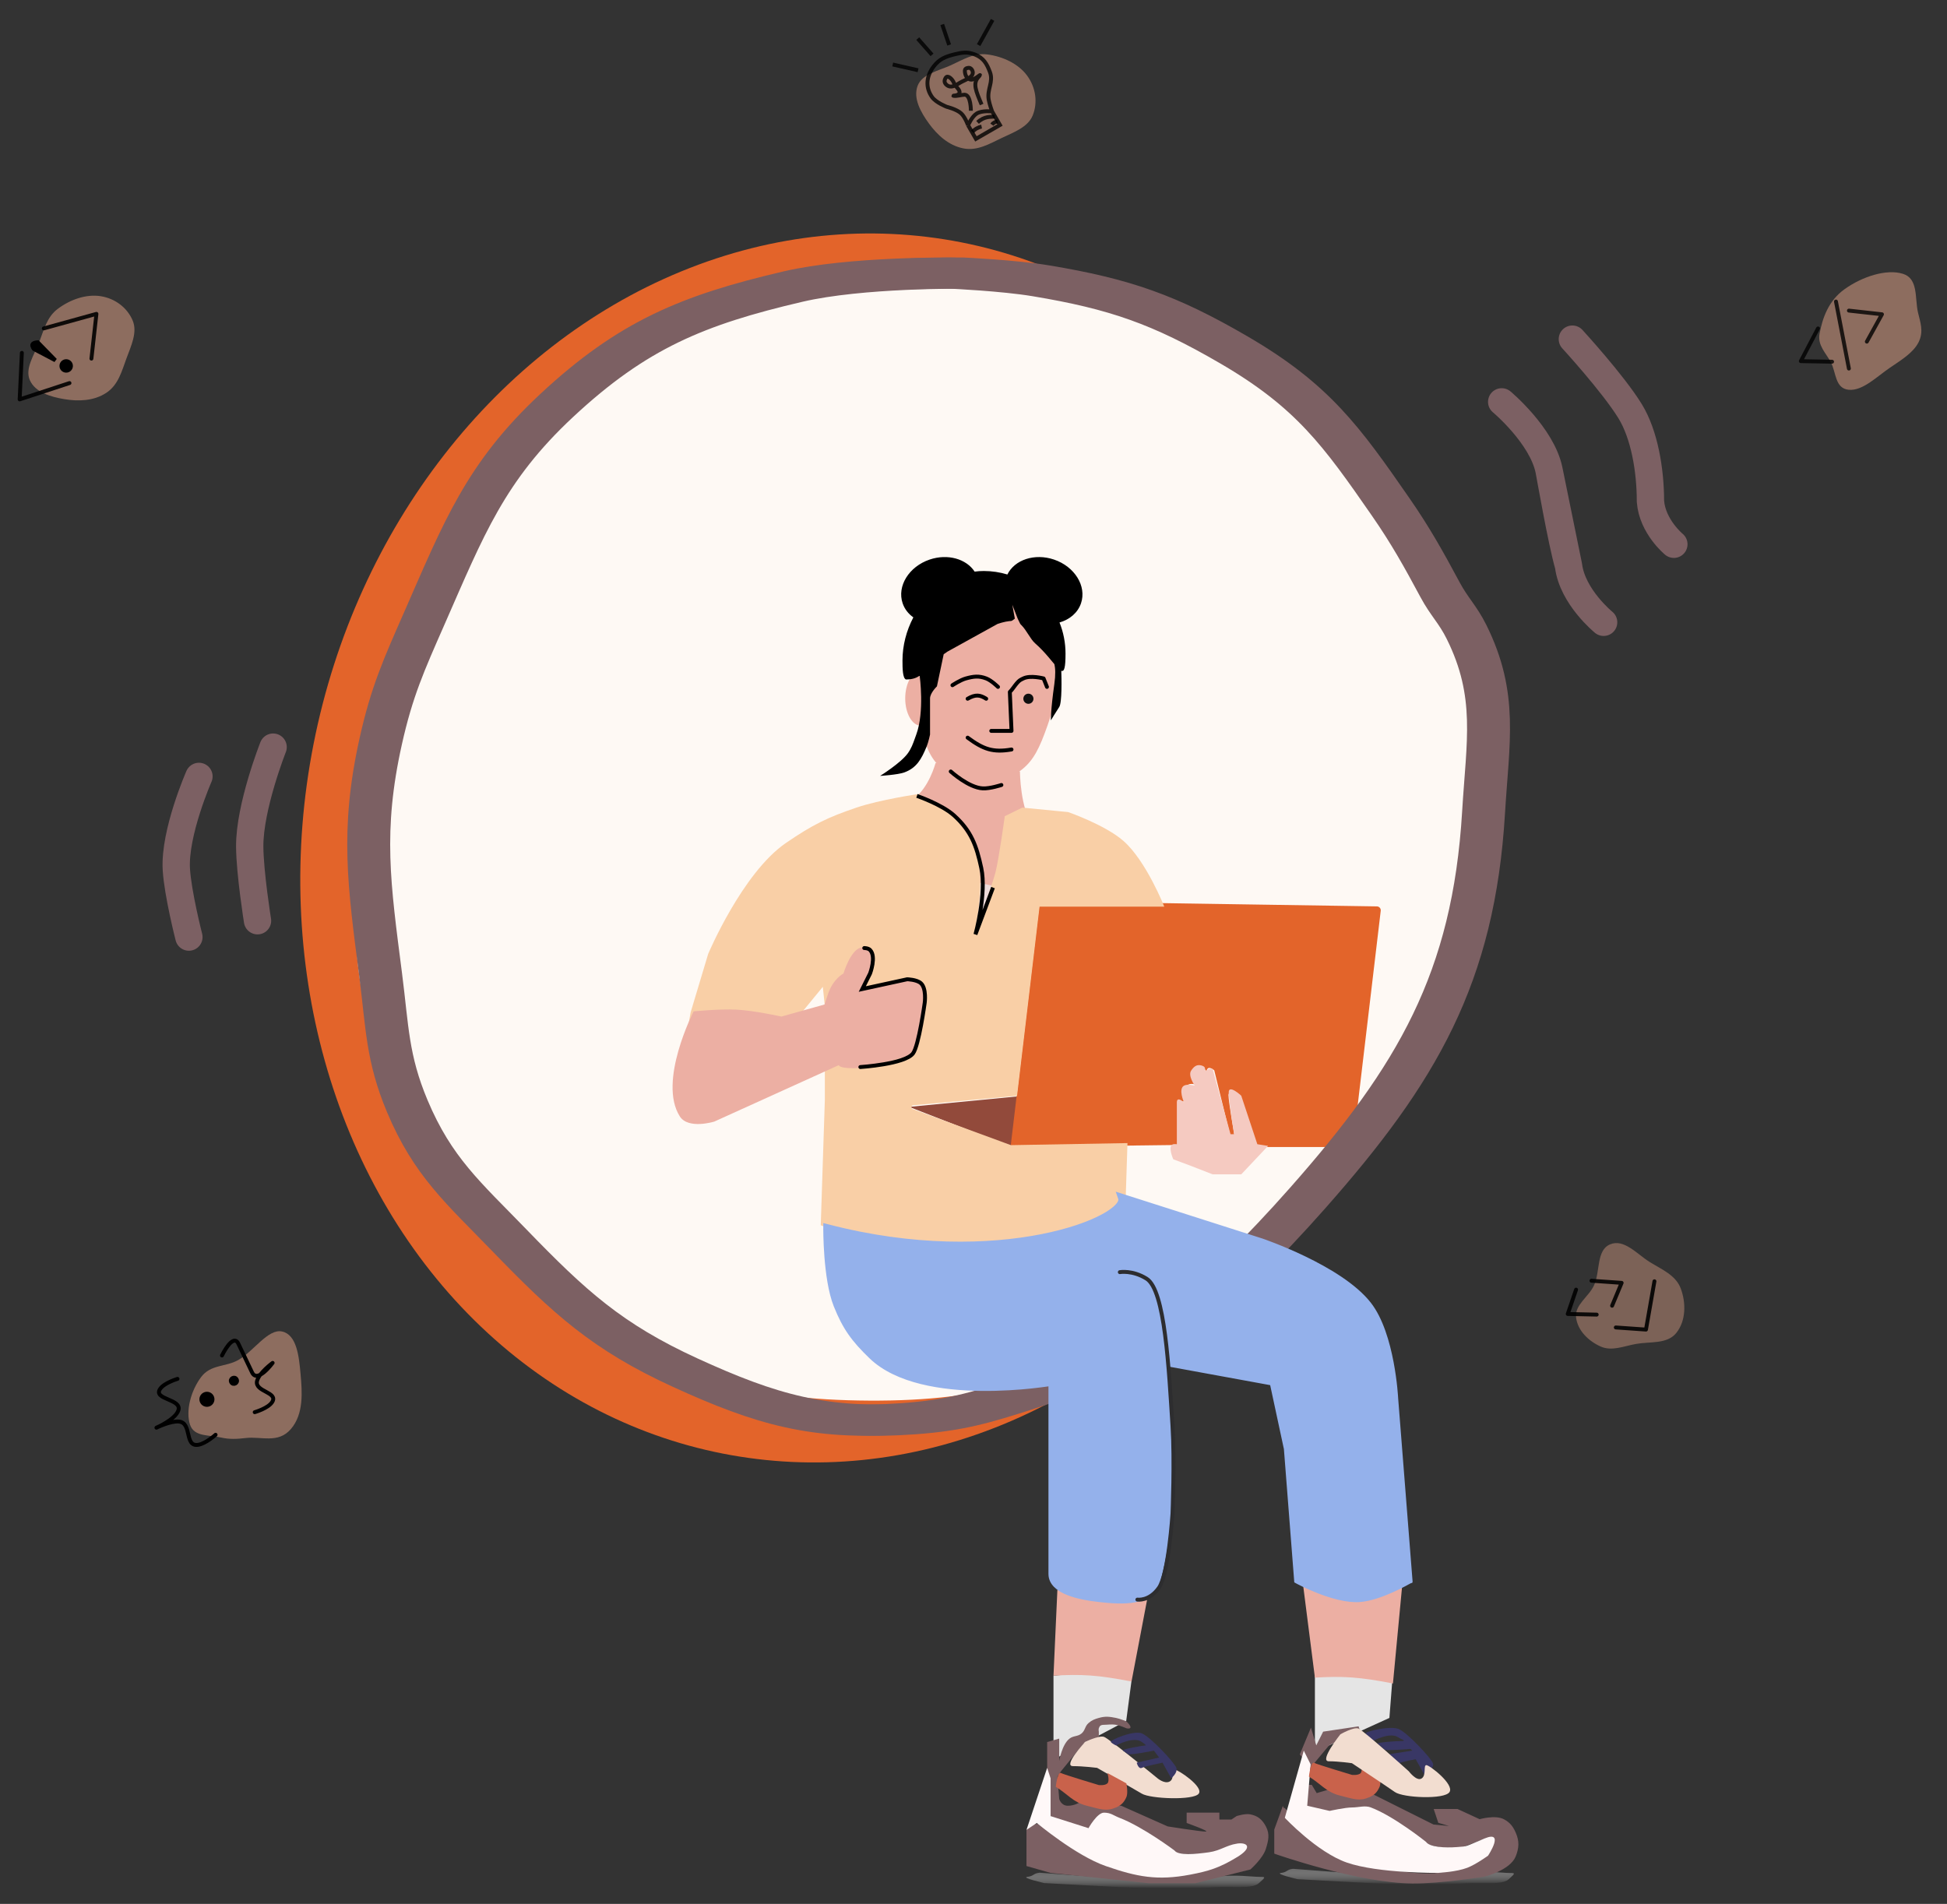 <svg viewBox="0 0 499 488" fill="none" xmlns="http://www.w3.org/2000/svg">
<rect x="0" y="0" width="499" height="488" fill="#333333" stroke="none"/>
<ellipse cx="215.809" cy="217.345" rx="138.042" ry="158.209" transform="rotate(11.149 215.809 217.345)" fill="#E3642A"/>
<circle cx="232.535" cy="214.43" r="140" fill="white"/>
<g clip-path="url(#clip0_3007_1621)">
<path d="M175.634 85.627C199.488 73.927 207.061 70.471 233.815 68.959C244.323 68.365 251.6 67.135 261.953 68.961C277.84 71.762 297.27 79.633 310.265 88.872C322.476 97.553 326.482 98.898 336.811 107.766C350.099 119.174 356.778 127.353 366.011 141.979C376.449 158.515 381.482 170.126 382.824 189.406C383.965 205.816 379.339 214.905 375.424 230.918C372.192 244.138 371.213 251.954 365.382 264.33C355.939 284.37 345.18 292.874 329.441 308.879C317.722 320.796 311.468 328.215 297.199 337.228C271.799 353.272 253.101 359.173 222.675 358.996C192.84 358.823 174.446 353.241 149.736 337.228C130.381 324.685 120.777 314.564 109.038 295.21C89.723 263.368 88.351 238.528 93.71 202.062C98.746 167.794 107.941 147.517 131.237 121.064C145.788 104.54 155.546 95.481 175.634 85.627Z" fill="#FEF9F4"/>
<path d="M162.947 283.681L211.91 274.898L210.701 296.332L204.72 316.929L163.092 317.109L162.947 283.681Z" fill="#FEF9F4"/>
<path d="M263.313 481.062C265.047 480.853 264.695 480.208 266.429 480L273.55 480.531L280.671 481.062C280.671 481.062 280.645 480.703 287.594 481.062C296.948 481.545 302.263 482.302 311.569 481.062C316.64 480.386 320.892 481.065 322.668 481.065C324.444 481.065 324.444 481.062 322.668 482.661C320.892 484.261 315.911 483.443 311.569 483.728C302.22 484.34 287.594 483.728 287.594 483.728L267.615 482.661C267.615 482.661 261.579 481.27 263.313 481.062Z" fill="url(#paint0_linear_3007_1621)"/>
<path d="M328.308 480.062C330.013 479.853 329.667 479.208 331.372 479L345.382 480.062C345.382 480.062 345.356 479.703 352.191 480.062C361.391 480.545 366.619 481.302 375.772 480.062C380.76 479.386 384.943 480.065 386.69 480.065C388.437 480.065 388.437 480.062 386.69 481.661C384.943 483.261 380.043 482.443 375.772 482.728C366.577 483.34 352.191 482.728 352.191 482.728L332.539 481.661C332.539 481.661 326.602 480.27 328.308 480.062Z" fill="url(#paint1_linear_3007_1621)"/>
<path d="M261 281L233 283.708L259.444 294L261 281Z" fill="#924A3B"/>
<path d="M266.371 231.896C266.431 231.387 266.866 231.006 267.379 231.014L352.892 232.323C353.485 232.333 353.939 232.852 353.87 233.441L346.692 294H321.637L317.462 280.711C317.462 280.711 314.852 279.117 314.852 280.711C314.852 282.306 316.418 291.342 316.418 291.342H315.374L311.198 274.333C311.198 274.333 310.185 273.463 309.632 273.801C309.241 274.04 309.11 274.864 309.11 274.864C309.11 274.864 309.077 274.228 308.588 273.801C307.969 273.261 307.24 273.452 306.5 273.801C305.009 274.505 306.5 278.054 306.5 278.054C306.5 278.054 305.456 277.522 304.412 278.054C303.368 278.585 303.89 282.306 303.89 282.306H302.324V293.468L259 294L266.371 231.896Z" fill="#E3642A"/>
<path d="M301.616 293.28C301.616 293.28 301.049 293.207 300.699 293.28C299.126 293.607 300.699 297.14 300.699 297.14L305.284 298.856L310.786 301H318.122L325 293.709L322.249 293.28L318.122 280.843C318.122 280.843 314.913 277.842 314.913 279.985C314.913 282.127 316.288 290.707 316.288 290.707H315.371L310.786 273.98C310.786 273.98 310.219 273.908 309.869 273.98C309.479 274.061 309.409 274.405 308.952 274.407C308.494 274.409 309.411 273.554 308.035 273.123C306.66 272.692 305.929 273.461 305.284 274.409C304.398 275.712 306.201 278.269 306.201 278.269C306.201 278.269 304.371 277.752 303.45 278.269C301.915 279.131 303.45 282.558 303.45 282.558C303.45 282.558 301.616 280.845 301.616 282.558C301.616 284.272 301.616 293.28 301.616 293.28Z" fill="#F5CAC1"/>
<path d="M270.059 181.265C265.301 195.571 264.435 197.306 252.322 202.075C241.506 198.173 236.747 196.874 235.449 180.398C238.91 163.925 249.704 157.5 259.5 157.5C265.557 160.535 273 165.5 270.059 181.265Z" fill="#ECAFA3"/>
<path d="M239.776 195.57L261.407 197.738C261.407 197.738 261.407 207.276 264.868 212.045C268.329 216.814 266.599 231.987 266.599 231.987L222.471 215.947C222.471 215.947 229.479 207.796 234.152 204.675C238.045 202.073 239.776 195.57 239.776 195.57Z" fill="#ECAFA3"/>
<path d="M247.996 189.07C252.042 192.051 254.468 192.923 259.244 192.105" stroke="black" stroke-linecap="round" stroke-linejoin="round"/>
<path d="M254.053 187.335H259.245L258.812 177.364C259.488 176.686 259.955 175.892 260.542 175.196C261.274 174.329 261.515 174.27 262.273 173.895C264.091 172.997 267.464 173.895 267.464 173.895L268.33 176.063M244.103 175.63C244.103 175.63 246.106 174.294 247.564 173.895C249.52 173.361 250.86 173.174 252.755 173.895C254.114 174.412 255.783 176.063 255.783 176.063M247.996 179.098C250.087 177.892 251.209 178.14 252.755 179.098M243.67 197.74C243.67 197.74 248.266 201.915 251.89 202.075C253.777 202.159 256.649 201.208 256.649 201.208" stroke="black" stroke-linecap="round" stroke-linejoin="round"/>
<ellipse cx="263.572" cy="179.098" rx="1.298" ry="1.301" fill="#0F0F0F"/>
<ellipse cx="236" cy="179" rx="4" ry="7" fill="#ECAFA3"/>
<path fill-rule="evenodd" clip-rule="evenodd" d="M249.789 146.513C247.647 143.245 242.883 141.863 238.268 143.423C232.956 145.218 229.852 150.231 231.335 154.619C231.84 156.113 232.812 157.342 234.084 158.242C232.311 161.62 231.299 165.436 231.299 169.303C231.299 171.281 231.335 173.829 232.182 174.157C233.734 174.157 234.734 173.828 235.591 173.249L235.713 173.273C235.713 173.273 236.989 182.463 234.83 188.281C234.706 188.615 234.592 188.937 234.48 189.252C233.988 190.642 233.553 191.869 232.623 193.136C230.807 195.611 225.561 198.875 225.561 198.875C225.561 198.875 230.112 198.584 231.74 197.992C234.956 196.823 236.165 194.53 237.479 191.371C237.96 190.212 238.361 188.281 238.361 188.281V179.011C238.361 177.622 240.127 175.922 240.127 175.922L241.859 167.695C242.169 167.476 242.489 167.251 242.818 167.023L255.675 159.918C257.091 159.436 258.409 159.152 259.549 159.151C261.31 159.151 262.472 160.946 263.553 162.617C264.128 163.506 264.681 164.359 265.288 164.888C266.621 166.052 267.755 167.3 268.711 168.42C269.059 168.828 269.383 169.219 269.685 169.583L269.685 169.583L269.685 169.583C269.877 169.814 270.059 170.033 270.233 170.24C270.481 171.286 270.566 172.895 270.215 175.367C269.26 182.106 269.332 184.637 269.332 184.637C269.332 184.637 270.584 182.547 271.467 181.223C272.215 180.101 272.064 173.821 272.001 171.932C272.759 172.226 273.084 171.127 273.084 167.543C273.084 164.715 272.536 162.017 271.542 159.551C274.145 158.807 276.229 157.069 277.057 154.619C278.54 150.231 275.437 145.218 270.125 143.423C265.175 141.75 260.055 143.461 258.18 147.252C256.267 146.67 254.238 146.357 252.137 146.357C251.343 146.357 250.56 146.41 249.789 146.513Z" fill="black"/>
<path d="M259.442 155L260.827 158.569L262 161L259 159.369L260.096 158.569L259.442 155Z" fill="#ECAFA3"/>
<path d="M249.524 241.159L257.011 227.628L248.498 225.729L249.524 241.159Z" fill="#EDDBDB"/>
<path d="M212.449 267.696L210.877 252.941L205.5 259.5H210.353L209.177 268.25L207.5 275L185.5 285.5C185.5 285.5 180.127 288.497 177 286.5C173.886 284.511 173 281.924 173 281.924L177 259.5L181.5 244.5C181.5 244.5 190.25 223.718 201.445 216.053C208.192 211.433 212.03 209.533 219.5 207C225.557 204.946 235.5 203.5 235.5 203.5L244.416 209.202C244.416 209.202 248.167 213.716 249.657 217.107C253.174 225.109 249.657 239.488 249.657 239.488C249.657 239.488 254.216 227.185 255.135 223.598C256.003 220.21 257.517 209.202 257.517 209.202L262 207L273.763 208.148C273.763 208.148 283.219 211.427 287.912 215.526C293.752 220.626 298.393 232.389 298.393 232.389H266.426L260.662 280.87L234.049 283.303C233.518 283.351 233.422 284.086 233.922 284.27L259.09 293.517L288.96 292.99L288.436 309.326C287.599 318.485 239.176 324.081 210.353 314.069L211.401 281.924V273L212.449 267.696Z" fill="#F9CFA6"/>
<path d="M174.239 286.157C168.525 277.223 177.77 259.232 177.77 259.232C177.77 259.232 184.499 258.554 188.805 258.787C193.334 259.031 200.282 260.556 200.282 260.556L211.317 257.466C211.422 257.149 211.67 256.408 212.2 254.818C213.524 250.848 216.173 249.522 216.173 249.522C216.173 249.522 217.938 243.558 220.587 242.901C223.235 242.244 223.235 243.635 223.235 246.873C223.235 250.844 221.028 253.494 221.028 253.494L230.739 251.287C230.739 251.287 238.473 247.756 236.477 259.233C234.482 270.71 233.829 270.268 233.829 270.268C233.829 270.268 222.794 273.799 218.821 273.799C214.848 273.799 215 273 215 273L183.067 287.479C183.067 287.479 176.407 289.548 174.239 286.157Z" fill="#ECAFA3"/>
<path d="M220.5 273.5C220.5 273.5 231.924 272.768 234 270C235.5 268 237 257 237 257C237 257 237.491 253.32 236 252C234.935 251.058 232.5 251 232.5 251L221 253.5L223 249.5C223 249.5 224.634 245.179 223 243.5C222.509 242.995 221.5 243 221.5 243" stroke="black" stroke-linecap="round"/>
<path d="M246.947 70.007C246.947 70.007 260.024 70.601 268.279 71.974C288.489 75.336 299.966 79.342 317.731 89.68C337.971 101.459 345.366 111.815 357.971 130.013C363.005 137.28 366.393 143.36 370.577 151.161C372.936 155.561 375.144 157.508 377.364 161.982C385.405 178.182 382.809 190.111 381.728 208.216C379.192 250.678 364.635 275.407 336.639 307.077C313.709 333.017 296.642 346.679 263.915 357.246C252.663 360.879 246.12 362.794 234.341 363.64C211.599 365.274 197.914 361.348 177.132 351.836C157.147 342.688 147.403 333.77 132.043 317.898C120.317 305.78 112.416 299.094 105.863 283.469C100.716 271.198 100.773 263.247 99.075 250.023C96.093 226.786 93.99 212.876 99.075 190.018C101.91 177.275 104.986 170.471 110.226 158.539C120.339 135.515 125.865 120.994 144.164 103.944C163.621 85.815 179.021 79.457 204.767 73.449C220.872 69.692 246.947 70.007 246.947 70.007Z" stroke="#7C6063" stroke-width="8" stroke-linecap="round"/>
<path d="M243.947 70.007C243.947 70.007 257.024 70.601 265.279 71.974C285.489 75.336 296.966 79.342 314.731 89.68C334.971 101.459 342.366 111.815 354.971 130.013C360.005 137.28 363.393 143.36 367.577 151.161C369.936 155.561 372.144 157.508 374.364 161.982C382.405 178.182 379.808 190.111 378.728 208.216C376.192 250.678 361.635 275.407 333.639 307.077C310.709 333.017 293.642 346.679 260.915 357.246C249.663 360.879 243.12 362.794 231.341 363.64C208.599 365.274 194.914 361.348 174.132 351.836C154.147 342.688 144.403 333.77 129.043 317.898C117.317 305.78 109.416 299.094 102.863 283.469C97.716 271.198 97.773 263.247 96.075 250.023C93.093 226.786 90.99 212.876 96.075 190.018C98.91 177.275 101.986 170.471 107.226 158.539C117.339 135.515 122.865 120.994 141.164 103.944C160.621 85.815 176.021 79.457 201.767 73.449C217.872 69.692 243.947 70.007 243.947 70.007Z" stroke="#7C6063" stroke-width="8" stroke-linecap="round"/>
<path d="M270 429.497C270 429.497 276.998 428.79 280.909 429.062C284.731 429.328 290 430.788 290 430.788L288.636 441.107L270 451V429.497Z" fill="#E5E5E5"/>
<path d="M337 427.336C337 427.336 343.089 425.758 347 426.032C350.822 426.3 357 428.636 357 428.636L356.091 440.33L337 449V427.336Z" fill="#E5E5E5"/>
<path d="M271.467 445.627V451.365C271.467 451.365 272.158 447.13 274.115 445.627C275.157 444.827 276.203 445.15 277.205 444.303C278.154 443.5 278.031 442.468 278.971 441.654C279.845 440.897 280.507 440.648 281.619 440.33C283.277 439.856 284.343 439.992 286.033 440.33C287.102 440.544 288.682 441.213 288.682 441.213C288.682 441.213 290.254 442.634 289.565 442.978C289.256 443.133 288.682 442.978 288.682 442.978C288.682 442.978 287.108 442.279 286.033 442.096C284.844 441.892 283.826 442.093 282.943 442.096C282.061 442.099 281.826 442.392 281.619 442.978C281.504 443.303 281.619 443.861 281.619 443.861V445.185L278.088 446.51L275.881 449.158L271.908 454.014L271.025 455.338V455.776L271.467 461.073C271.467 461.073 271.908 462.839 273.674 462.839C275.44 462.839 276.764 461.956 276.764 461.956L287.358 462.839L299.276 468.136C299.276 468.136 307.662 469.46 308.987 469.46C310.311 469.46 304.131 467.253 304.131 467.253V464.604H312.518V466.37H315.608L316.932 465.487C316.932 465.487 319.1 464.773 320.463 465.046C322.39 465.431 323.516 466.399 324.436 468.136C325.484 470.116 325.094 471.732 324.436 473.874C323.677 476.346 320.463 479.171 320.463 479.171L306.338 482.702H294.42L269.26 480.054L263.08 478.288V469.018C263.08 469.018 264.846 466.811 267.053 467.694C269.26 468.577 276.242 473.978 283.826 478.288L305.014 480.054L316.932 476.081V472.55L310.311 475.198H301.041V474.315L286.916 466.37C286.916 466.37 283.826 465.046 282.502 465.487C281.225 465.913 281.428 467.409 280.295 468.136C278.263 469.438 274.115 468.136 274.115 468.136C274.115 468.136 272.145 467.497 271.025 466.811C270.29 466.362 269.26 465.487 269.26 465.487V455.776L268.377 453.572V446.51L271.467 445.627Z" fill="#7C6063"/>
<path d="M263.08 469.024L268.377 453.133L269.26 455.781V465.492L278.971 468.582C278.971 468.582 281.178 464.609 282.943 464.609C284.709 464.609 285.389 465.35 286.916 465.934C292.909 468.224 301.041 474.32 301.041 474.32C301.924 475.645 306.452 475.251 309.869 474.762C312.73 474.352 314.283 472.996 316.932 472.555C319.58 472.113 321.346 473.438 316.932 476.086C312.518 478.734 309.89 479.576 305.014 480.5C296.672 482.081 291.403 481.086 283.385 478.293C275.706 475.618 265.729 467.258 265.729 467.258L263.08 469.024Z" fill="#FFF8F8"/>
<path d="M281.177 453.124C281.177 453.124 277.646 452.684 274.997 452.684C272.349 452.684 278.087 446.503 278.087 446.503C278.087 446.503 281.619 444.739 282.943 445.18C284.268 445.621 296.626 455.772 296.626 455.772C296.626 455.772 298.392 457.3 299.716 456.655C301.145 455.96 300.158 453.567 301.041 453.567C301.924 453.567 308.544 457.983 307.22 459.747C305.896 461.51 294.862 461.071 292.654 459.747C290.447 458.423 281.177 453.124 281.177 453.124Z" fill="#F2DDD0"/>
<path d="M281.619 457.538C281.619 457.538 272.791 454.89 271.908 454.448C271.025 454.007 270.584 457.98 270.584 457.98C273.687 459.876 274.998 461.952 278.529 462.835C282.061 463.718 283.5 464.366 286.033 463.277C287.395 462.691 288.074 461.981 288.682 460.628C289.176 459.527 288.682 457.097 288.682 457.097L283.826 454.449C283.826 454.449 284.448 456.475 283.826 457.097C283.205 457.719 281.619 457.538 281.619 457.538Z" fill="#C9624B"/>
<path d="M337.236 448.715L335.912 444.301L333.705 449.598L335.912 452.246L340.326 446.949L348.272 442.977L339.443 444.301L337.236 448.715Z" fill="#7C6063"/>
<path d="M328.85 464.164L329.732 465.93L328.85 463.723L340.326 475.641L351.361 478.731C351.361 478.731 362.148 481.404 369.018 480.496C372.002 480.102 373.777 479.968 376.522 478.731C378.571 477.807 381.377 475.641 381.377 475.641L380.494 470.785L373.432 473.434C373.432 473.434 367.252 472.992 365.928 472.11C364.604 471.227 353.568 463.281 351.361 462.84C349.154 462.399 340.326 464.164 340.326 464.164L335.029 462.84V457.984H335.912L337.236 460.191L341.65 458.867L351.361 460.191L367.252 468.137L376.522 469.02L369.018 466.813L368.135 464.164H373.432L379.17 466.813C379.17 466.813 383.262 465.602 385.35 466.813C386.725 467.61 387.354 468.449 387.998 469.902C388.906 471.951 388.83 473.56 387.998 475.641C386.703 478.882 380.494 480.496 380.494 480.496C380.494 480.496 369.228 482.334 361.955 482.262C348.026 482.123 327.084 474.758 327.084 474.758V469.02L328.85 464.164Z" fill="#7C6063"/>
<path d="M329.732 465.93L328.85 464.164L327.084 469.02V474.758C327.084 474.758 348.026 482.123 361.955 482.262C369.228 482.334 380.494 480.496 380.494 480.496C380.494 480.496 386.703 478.882 387.998 475.641C388.83 473.56 388.906 471.951 387.998 469.902C387.354 468.449 386.725 467.61 385.35 466.813C383.262 465.602 379.17 466.813 379.17 466.813C376.929 465.778 375.673 465.198 373.432 464.164H368.135L369.018 466.813L376.522 469.02L367.252 468.137L351.361 460.191L341.65 458.867L337.236 460.191L335.912 457.984H335.029V462.84L340.326 464.164C340.326 464.164 349.154 462.399 351.361 462.84C353.568 463.281 364.604 471.227 365.928 472.11C367.252 472.992 373.432 473.434 373.432 473.434L380.494 470.785L381.377 475.641C381.377 475.641 378.571 477.807 376.522 478.731C373.777 479.968 372.002 480.102 369.018 480.496C362.148 481.404 351.361 478.731 351.361 478.731C351.361 478.731 344.636 476.847 340.326 475.641M329.732 465.93C329.732 465.93 336.189 471.848 340.326 475.641M329.732 465.93L328.85 463.723C328.85 463.723 335.844 470.986 340.326 475.641M335.912 444.301L337.236 448.715L339.443 444.301L348.272 442.977L340.326 446.949L335.912 452.246L333.705 449.598L335.912 444.301Z" stroke="#7C6063"/>
<path d="M301.481 453.124C301.04 451.8 294.86 445.179 292.653 444.296C290.446 443.413 284.362 446.062 284.707 446.503C285.053 446.944 286.032 447.386 286.032 447.386C286.032 447.386 290.581 444.919 292.653 446.503C293.04 446.799 293.977 447.386 293.536 447.386C293.094 447.386 287.28 448.365 287.797 448.71L289.122 449.593C289.639 449.938 295.743 448.71 295.743 448.71L297.067 450.476L291.329 451.8C291.329 451.8 291.77 453.566 292.653 453.124C293.536 452.683 297.95 451.8 297.95 451.8L300.157 455.773C300.157 455.773 301.922 454.449 301.481 453.124Z" fill="#393765"/>
<path d="M367.264 451.982C366.823 450.658 360.643 444.036 358.436 443.154C356.229 442.271 349.689 443.857 350.035 444.298C350.38 444.739 351.815 446.244 351.815 446.244C351.815 446.244 356.364 443.776 358.436 445.361C358.823 445.657 360.657 446.244 359.319 446.244C357.98 446.244 352.608 446.603 353.125 446.947C353.642 447.292 354.388 448.106 354.905 448.451C355.422 448.795 361.512 448.27 361.512 448.27L361.953 448.712L356.215 449.595C356.215 449.595 357.553 452.423 358.436 451.982C359.319 451.54 362.836 450.919 362.836 450.919L365.043 454.891C365.043 454.891 367.706 453.306 367.264 451.982Z" fill="#393765"/>
<path d="M329.289 465.926L334.145 448.711L335.91 452.242L335.027 462.836L340.766 464.16C340.766 464.16 344.738 463.277 346.504 463.277C348.27 463.277 349.832 462.694 351.359 463.277C357.352 465.568 365.485 472.106 365.485 472.106C366.367 473.43 370.294 473.678 373.43 473.43C376.31 473.202 375.196 473.43 380.492 471.223C385.789 469.016 381.375 475.637 381.375 475.637C381.375 475.637 378.31 477.859 376.078 478.727C373.305 479.805 368.574 480.051 368.574 480.051C368.574 480.051 353.198 480.195 345.18 477.402C337.501 474.728 329.289 465.926 329.289 465.926Z" fill="#FFF8F8"/>
<path d="M346.504 454.929C346.504 454.929 337.676 452.28 336.793 451.839C335.91 451.398 335.469 455.37 335.469 455.37C338.572 457.266 339.883 459.343 343.414 460.226C346.945 461.108 348.384 461.757 350.918 460.667C352.28 460.081 352.958 459.371 353.566 458.019C354.061 456.918 353.566 454.488 353.566 454.488L348.711 451.839C348.711 451.839 349.333 453.866 348.711 454.488C348.089 455.109 346.504 454.929 346.504 454.929Z" fill="#C9624B"/>
<path d="M346.488 451.932C346.488 451.932 343.097 451.44 340.554 451.44C338.01 451.44 343.521 444.533 343.521 444.533C343.521 444.533 346.912 442.563 348.184 443.056C349.456 443.548 361.07 454.012 361.07 454.012C361.07 454.012 363.019 456.598 364.291 455.878C365.663 455.101 364.715 452.428 365.563 452.427C366.411 452.427 372.768 457.362 371.497 459.332C370.225 461.303 359.629 460.812 357.509 459.333C355.39 457.853 346.488 451.932 346.488 451.932Z" fill="#F2DDD0"/>
<path d="M235 204C235 204 241.388 206.19 244.5 209C248.908 212.98 250.251 216.694 251.5 222.5C252.902 229.016 250 239.5 250 239.5L254.5 227.5" stroke="black"/>
<path fill-rule="evenodd" clip-rule="evenodd" d="M14.8 79.168C18.008 76.765 22.101 75.331 25.811 75.919C29.602 76.521 32.687 78.958 34.027 82.218C35.254 85.205 33.601 88.631 32.39 91.924C31.205 95.146 30.307 98.684 27.23 100.697C24.014 102.801 20.056 102.9 16.513 102.312C12.882 101.709 9.026 100.534 7.651 97.446C6.334 94.487 8.74 91.033 10.027 87.742C11.24 84.639 11.959 81.296 14.8 79.168Z" fill="#E9A98C" fill-opacity="0.5"/>
<path d="M5.602 90.443L5.037 102.373L17.809 98.187M11.224 84.178L24.715 80.447L23.432 91.922" stroke="black" stroke-opacity="0.9" stroke-linecap="round" stroke-linejoin="round"/>
<path d="M8.686 89.456L14.191 92.348L9.682 87.73C9.682 87.73 8.449 87.76 8.285 88.335C8.159 88.777 8.686 89.456 8.686 89.456Z" fill="black" stroke="black"/>
<circle cx="16.963" cy="93.794" r="1.722" transform="rotate(-30 16.963 93.794)" fill="black"/>
<path fill-rule="evenodd" clip-rule="evenodd" d="M72.326 341.288C76.06 342.137 76.632 347.669 77.036 352.23C77.438 356.753 77.894 362.398 74.544 366.29C71.272 370.09 66.931 368.106 62.959 368.586C60.703 368.859 58.687 368.942 56.642 368.453C53.702 367.751 49.761 368.36 48.707 365.181C47.565 361.735 48.843 356.59 51.519 352.996C54.005 349.659 57.796 350.433 61.057 348.598C65.029 346.363 68.707 340.466 72.326 341.288Z" fill="#E9A98C" fill-opacity="0.5"/>
<path d="M40.679 365.665C40.316 365.841 40.09 365.937 40.09 365.937C40.09 365.937 40.312 365.827 40.679 365.665Z" fill="black"/>
<path d="M66.716 352.359C68.24 351.564 69.873 349.33 69.873 349.33C69.873 349.33 67.909 350.76 66.716 352.359Z" fill="black"/>
<path d="M45.494 353.424C45.494 353.424 42.111 354.423 41.037 355.997C39.139 358.779 46.737 358.523 45.71 361.518C44.898 363.886 40.09 365.937 40.09 365.937C40.09 365.937 43.706 364.148 45.867 364.363C49.314 364.707 47.177 370.888 50.795 370.325C52.708 370.028 55.252 367.752 55.252 367.752M56.891 347.431C56.891 347.431 59.723 341.54 61.093 344.417C62.465 347.294 63.233 348.907 64.604 351.784C65.975 354.661 69.873 349.33 69.873 349.33C69.873 349.33 66.361 351.889 65.875 353.986C65.232 356.763 71.425 356.799 69.737 359.389C68.702 360.978 65.28 361.962 65.28 361.962" stroke="black" stroke-linecap="round" stroke-linejoin="round"/>
<circle cx="53.035" cy="358.66" r="1.43" transform="rotate(-30 53.035 358.66)" fill="black" stroke="black"/>
<circle cx="59.955" cy="353.916" r="0.787" transform="rotate(-30 59.955 353.916)" fill="black" stroke="black"/>
<path d="M270 429.5L271 407.5C280.561 411.048 285.546 411.006 294 410L290 431C281.325 429.301 277.069 429.083 270 429.5Z" fill="#ECAFA3"/>
<path d="M337 430L334 406.5C343.561 410.048 351.046 406.006 359.5 405L357 431.5C348.325 429.801 344.069 429.583 337 430Z" fill="#ECAFA3"/>
<path d="M212.127 314.291L211.506 314.129L211.501 314.771L212.001 314.775C211.501 314.771 211.501 314.771 211.501 314.771L211.501 314.772L211.501 314.774L211.5 314.781L211.5 314.81L211.5 314.921C211.5 315.018 211.5 315.161 211.501 315.345C211.504 315.713 211.51 316.246 211.527 316.906C211.56 318.226 211.632 320.058 211.791 322.105C212.106 326.181 212.765 331.172 214.159 334.658C216.465 340.425 218.719 343.476 223.195 347.79C226.544 351.018 231.154 353.041 236.14 354.273C241.13 355.507 246.535 355.958 251.513 356.015C256.494 356.071 261.062 355.733 264.384 355.381C266.046 355.205 267.397 355.025 268.334 354.89C268.687 354.838 268.981 354.794 269.211 354.757V403.411C269.211 405.814 271.185 407.343 273.574 408.32C275.997 409.311 279.07 409.835 281.723 410.128C284.711 410.457 288.059 410.738 290.87 410.191C293.707 409.638 296.089 408.217 296.95 405.099C300.119 393.62 300.51 379.564 300.116 368.405C299.919 362.82 299.524 357.95 299.179 354.476C299.007 352.738 298.846 351.349 298.729 350.394C298.691 350.083 298.657 349.817 298.629 349.601L325.954 354.6L329.55 371.346L332.171 405.005L332.192 405.275L332.43 405.405L332.669 404.966C332.43 405.405 332.43 405.405 332.43 405.405L332.43 405.405L332.432 405.406L332.438 405.409L332.459 405.421L332.541 405.464C332.612 405.502 332.717 405.558 332.853 405.628C333.125 405.768 333.518 405.967 334.011 406.205C334.995 406.68 336.374 407.309 337.956 407.924C341.1 409.147 345.123 410.351 348.442 410.13C351.156 409.949 354.373 408.75 356.874 407.623C358.133 407.056 359.226 406.501 360.004 406.087C360.393 405.88 360.705 405.708 360.919 405.588C361.026 405.528 361.109 405.48 361.165 405.448L361.23 405.41L361.247 405.401L361.251 405.398L361.253 405.397L361.253 405.397C361.253 405.397 361.253 405.397 361 404.966L361.253 405.397L361.523 405.239L361.498 404.927L357.827 358.29L357.827 358.289L357.827 358.287L357.826 358.277L357.826 358.276L357.824 358.241C357.822 358.209 357.82 358.162 357.816 358.101C357.808 357.978 357.797 357.798 357.78 357.567C357.745 357.105 357.69 356.437 357.605 355.612C357.434 353.964 357.143 351.685 356.663 349.164C355.708 344.148 353.986 338.083 350.9 334.163C347.151 329.4 340.237 325.342 334.329 322.489C331.364 321.056 328.63 319.917 326.638 319.137C325.641 318.746 324.83 318.445 324.267 318.241C323.985 318.139 323.766 318.062 323.616 318.009C323.541 317.983 323.484 317.963 323.445 317.95L323.401 317.935L323.39 317.931L323.387 317.93L323.386 317.93C323.386 317.93 323.386 317.93 323.228 318.395L323.386 317.93L323.378 317.927L287.702 306.524L286.752 306.22L287.077 307.163C287.224 307.592 287.075 308.223 286.303 309.07C285.547 309.897 284.291 310.815 282.55 311.748C279.075 313.61 273.777 315.478 267.015 316.817C253.499 319.495 234.208 320.048 212.127 314.291Z" fill="#94B1EB" stroke="#94B1EB"/>
<path d="M287 326.069C287 326.069 290.226 325.481 293.858 327.744C298.594 330.694 299.537 350.56 300.5 365.5C301.065 374.269 300.5 388 300.5 388C300.5 388 299.5 403.5 297 407C294.5 410.5 291.5 410 291.5 410" stroke="#2D2D2F" stroke-linecap="round"/>
<path d="M69.999 191.5C69.999 191.5 63.934 206.807 64.001 217C64.045 223.778 65.999 236 65.999 236" stroke="#7C6063" stroke-width="7" stroke-linecap="round"/>
<path d="M50.991 199.004C50.991 199.004 44.639 213.448 45.194 222.823C45.563 229.058 48.412 240.188 48.412 240.188" stroke="#7C6063" stroke-width="7" stroke-linecap="round"/>
<path d="M410.999 159.503C410.999 159.503 403 153.001 402 145.001M397.001 120.504C395.176 111.609 384.871 103.002 384.871 103.002M397.001 120.504C397.307 121.999 400.182 138.641 402 145.001M397.001 120.504L402 145.001" stroke="#7C6063" stroke-width="7" stroke-linecap="round"/>
<path d="M428.999 139.502C428.999 139.502 423.5 135 422.997 128.504C422.997 120.505 421.451 111.356 417.779 105.388C413.395 98.261 402.982 86.926 402.982 86.926" stroke="#7C6063" stroke-width="7" stroke-linecap="round"/>
</g>
<path fill-rule="evenodd" clip-rule="evenodd" d="M472.727 74.136C477.222 70.908 483.478 68.855 487.717 70.185C491.69 71.433 490.726 76.409 491.553 80.045C492.12 82.541 493.117 84.949 491.706 87.736C490.333 90.445 487.218 92.314 484.35 94.267C480.94 96.589 477.384 100.224 473.832 99.905C470.282 99.586 470.603 95.478 469.265 92.913C468.001 90.486 465.782 88.571 466.342 85.535C467.073 81.57 468.599 77.1 472.727 74.136Z" fill="#E9A98C" fill-opacity="0.5"/>
<path d="M465.941 84.187L461.534 92.564L469.543 92.712M470.542 77.289L473.856 94.465M473.864 79.613L482.332 80.556L478.456 87.566" stroke="black" stroke-opacity="0.8" stroke-linecap="round" stroke-linejoin="round"/>
<path fill-rule="evenodd" clip-rule="evenodd" d="M253.078 13.957C257.05 14.487 260.977 16.328 263.214 19.346C265.5 22.429 265.996 26.329 264.67 29.595C263.456 32.587 259.876 33.876 256.706 35.38C253.605 36.85 250.486 38.748 246.88 38.031C243.111 37.282 240.215 34.582 238.097 31.681C235.927 28.709 233.996 25.171 235.176 22.003C236.307 18.968 240.443 18.186 243.666 16.737C246.705 15.371 249.559 13.487 253.078 13.957Z" fill="#E9A98C" fill-opacity="0.5"/>
<path d="M248.108 32.11C248.108 32.11 249.076 29.849 250.36 29.077C251.699 28.272 254.269 28.552 254.269 28.552M248.108 32.11L250.12 35.594L256.281 32.037L254.269 28.552M248.108 32.11C248.108 32.11 247.361 30.02 246.358 29.078C245.217 28.007 242.637 27.376 242.637 27.376C242.637 27.376 239.9 26.313 238.899 24.914C237.128 22.444 237.343 19.538 239.356 16.951C240.78 15.12 242.307 14.513 244.569 13.941C246.604 13.425 247.997 13.232 249.852 13.97C252.072 14.854 252.902 16.307 253.718 18.476C254.675 21.021 252.902 22.896 253.401 25.589C253.621 26.78 254.269 28.552 254.269 28.552" stroke="black" stroke-opacity="0.8"/>
<path d="M251.581 26.797C250.113 23.341 249.303 21.415 250.685 19.842C252.067 18.268 250.17 20.291 249.048 20.407C248.282 20.485 247.49 19.797 247.325 18.642C247.188 17.683 247.401 17.472 248.363 17.377C248.592 17.355 249.04 17.658 249.206 18.069C249.9 19.785 247.307 20.423 245.985 21.236C244.921 21.891 243.704 22.707 242.595 21.756C241.934 21.188 241.978 20.531 242.412 19.898C242.91 19.171 244.099 20.252 244.481 21.248C244.904 22.348 246.162 23.007 245.897 23.82C245.633 24.634 243.915 24.469 244.417 24.559C245.201 24.7 246.417 24.291 247.19 24.277C248.863 24.246 248.828 28.386 248.828 28.386" stroke="black" stroke-opacity="0.8"/>
<path d="M250.81 11.559L254.398 5.095M243.261 11.525L241.486 6.276M235.292 18.008L228.793 16.532M238.869 14.061L235.211 9.898" stroke="black" stroke-opacity="0.8"/>
<path d="M249.224 33.804C249.879 33.051 250.776 32.611 251.577 32.445M254.913 29.891C253.964 30.006 252.348 29.685 250.539 31.371M255.637 31.147C255.637 31.147 255.179 31.218 254.92 31.352C254.599 31.517 254.431 31.665 254.226 31.962" stroke="black" stroke-opacity="0.8"/>
<path fill-rule="evenodd" clip-rule="evenodd" d="M422.773 323.446C425.853 325.366 429.471 326.818 430.755 330.236C432.145 333.937 432.117 338.557 429.614 341.662C427.268 344.572 422.928 343.819 419.279 344.474C416.186 345.029 413.102 346.409 410.249 345.139C407.15 343.76 404.306 341.047 403.929 337.643C403.575 334.435 407.147 332.422 408.519 329.482C410.176 325.929 409.057 320.471 412.648 318.95C416.216 317.439 419.516 321.416 422.773 323.446Z" fill="#E9A98C" fill-opacity="0.4"/>
<path d="M403.934 330.55L401.798 336.79L409.218 336.956M407.881 328.271L415.613 328.814L413.166 334.678M414.118 340.247L421.849 340.79L424.02 328.41" stroke="black" stroke-opacity="0.9" stroke-linecap="round" stroke-linejoin="round"/>
<defs>
<linearGradient id="paint0_linear_3007_1621" x1="293.5" y1="480" x2="293.5" y2="484" gradientUnits="userSpaceOnUse">
<stop stop-color="#6B6B6B"/>
<stop offset="1" stop-color="#D9D9D9" stop-opacity="0"/>
</linearGradient>
<linearGradient id="paint1_linear_3007_1621" x1="358" y1="479" x2="358" y2="483" gradientUnits="userSpaceOnUse">
<stop stop-color="#6B6B6B"/>
<stop offset="1" stop-color="#D9D9D9" stop-opacity="0"/>
</linearGradient>
<clipPath id="clip0_3007_1621">
<rect width="491" height="445" fill="white" transform="translate(0 43)"/>
</clipPath>
</defs>
</svg>
